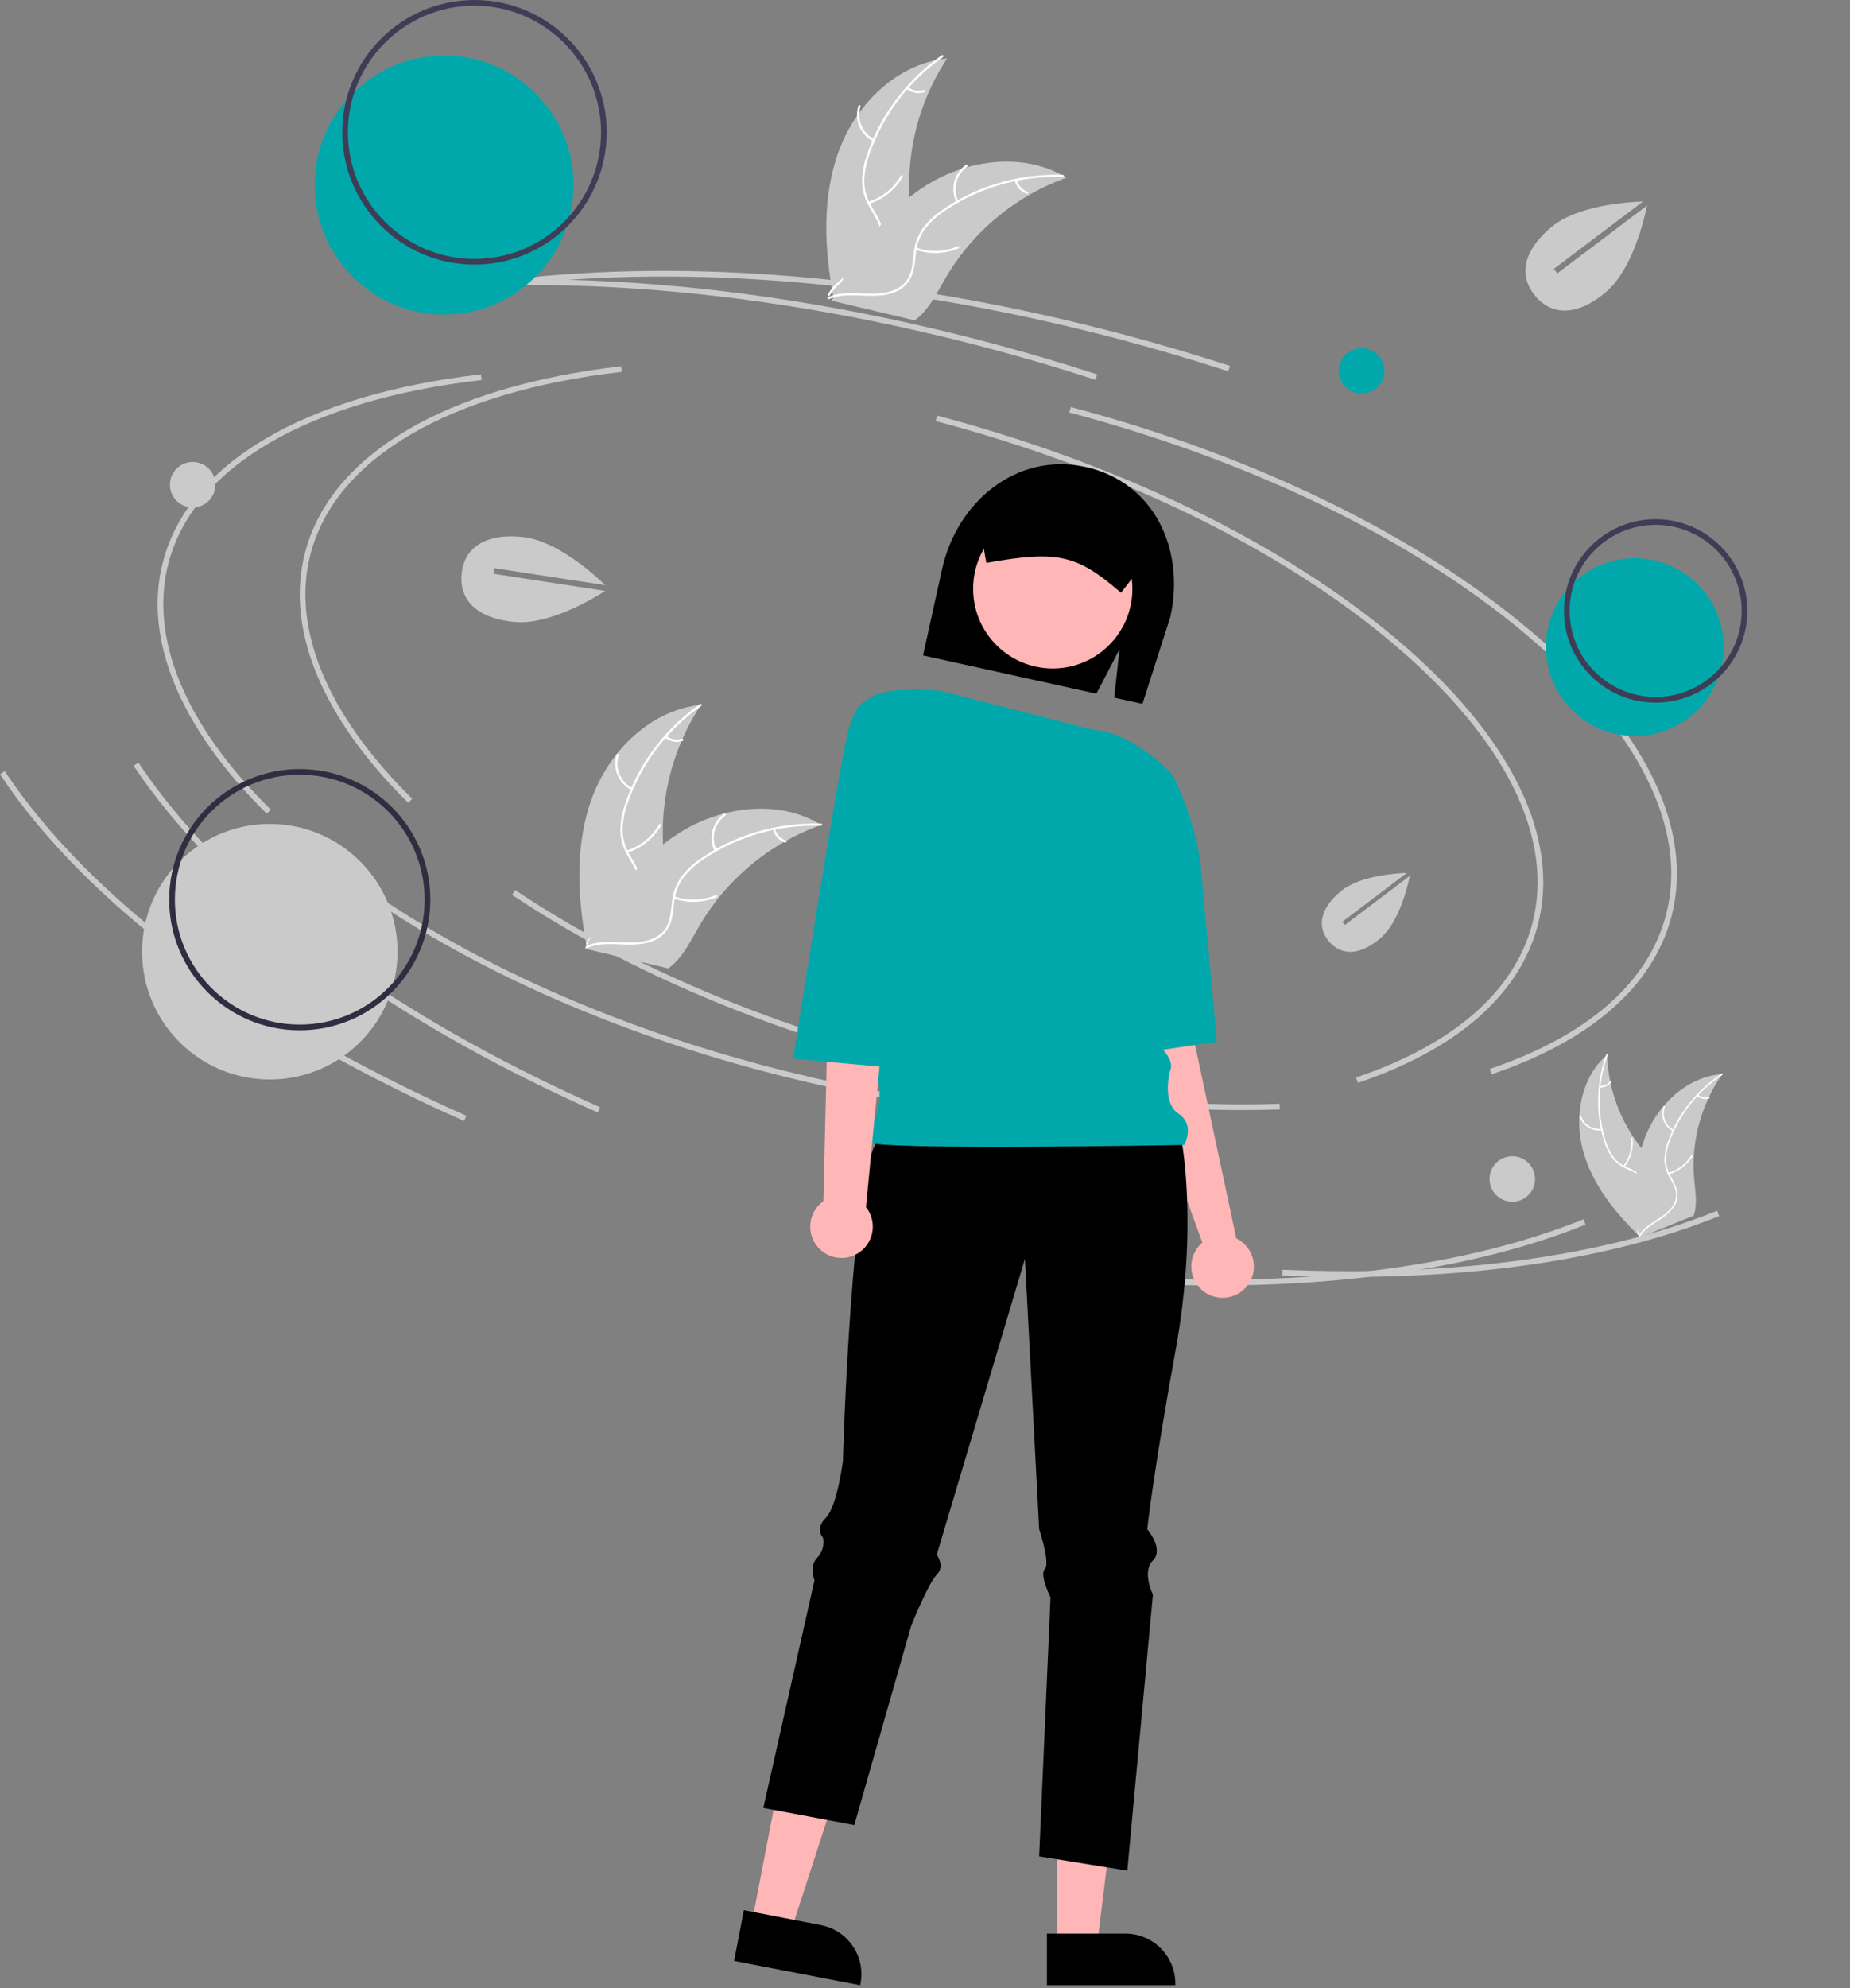 <?xml version="1.0" encoding="utf-8"?>
<!-- Generator: Adobe Illustrator 25.0.0, SVG Export Plug-In . SVG Version: 6.00 Build 0)  -->
<svg version="1.1" id="Layer_1" xmlns="http://www.w3.org/2000/svg" xmlns:xlink="http://www.w3.org/1999/xlink" x="0px" y="0px"
	 viewBox="0 0 650.5 698.68" style="enable-background:new 0 0 650.5 698.68;" xml:space="preserve">
<rect x="0" y="0" width="650.5" height="698.68" fill="#808080" stroke="none"/>
<style type="text/css">
	.st0{fill:#CACACA;}
	.st1{fill:#FFB6B6;}
	.st2{fill:#00A8AB;}
	.st3{fill:#3F3D56;}
	.st4{fill:#2F2E41;}
	.st5{fill:#F2F2F2;}
	.st6{fill:#FFFFFF;}
</style>
<path class="st0" d="M143.55,282.14c-30.47-30-43.34-61.3-36.24-88.12c9.11-34.43,49.61-58.23,111.09-65.31l0.23,1.97
	c-60.63,6.98-100.5,30.25-109.4,63.84c-6.91,26.11,5.77,56.72,35.72,86.2L143.55,282.14z"/>
<path class="st0" d="M436.68,390.12c-38.27,0-79.86-5.69-121.17-16.62c-51.09-13.52-97.93-33.94-135.46-59.03l1.11-1.66
	c37.35,24.98,83.98,45.3,134.86,58.76c45.97,12.17,92.29,17.81,133.93,16.32l0.07,2C445.63,390.04,441.18,390.12,436.68,390.12z"/>
<path class="st0" d="M524.48,377.54l-0.64-1.89c34.23-11.57,55.64-30.22,61.91-53.92c7.98-30.13-9.35-65.09-48.79-98.44
	c-39.64-33.52-96.8-61.34-160.96-78.32l0.51-1.93c64.44,17.06,121.88,45.02,161.74,78.73c40.06,33.88,57.62,69.57,49.43,100.48
	C581.23,346.62,559.38,365.75,524.48,377.54z"/>
<path class="st0" d="M210.17,390.96C134.97,357.6,77.02,314.33,47,269.11l1.67-1.11c29.81,44.91,87.46,87.92,162.32,121.12
	L210.17,390.96z"/>
<path class="st0" d="M474.58,448.74c-7.76,0-15.65-0.17-23.67-0.52l0.09-2c59.86,2.59,112.68-4.57,152.76-20.72l0.75,1.86
	C569.55,441.44,524.99,448.74,474.58,448.74z"/>
<path class="st0" d="M431.87,130.49c-12.35-4.02-25.06-7.77-37.76-11.13C321,100,249.13,93.13,186.27,99.49l-0.2-1.98
	c63.1-6.38,135.21,0.51,208.56,19.93c12.74,3.37,25.48,7.13,37.87,11.16L431.87,130.49z"/>
<path class="st0" d="M93.81,285.96c-30.67-30.19-43.62-61.68-36.47-88.68c9.17-34.64,49.92-58.6,111.79-65.72l0.23,1.99
	c-61.01,7.02-101.14,30.44-110.09,64.24c-6.96,26.27,5.81,57.08,35.94,86.74L93.81,285.96z"/>
<path class="st0" d="M389.68,393.12c-38.27,0-79.86-5.69-121.17-16.62c-51.09-13.52-97.93-33.94-135.46-59.03l1.11-1.66
	c37.35,24.98,83.98,45.3,134.86,58.76c45.97,12.17,92.29,17.81,133.93,16.32l0.07,2C398.63,393.04,394.18,393.12,389.68,393.12z"/>
<path class="st0" d="M477.48,380.54l-0.64-1.89c34.23-11.57,55.64-30.22,61.91-53.92c7.98-30.13-9.35-65.09-48.79-98.44
	c-39.64-33.52-96.8-61.34-160.96-78.32l0.51-1.93c64.44,17.06,121.88,45.02,161.74,78.73c40.06,33.88,57.62,69.57,49.43,100.48
	C534.23,349.62,512.38,368.75,477.48,380.54z"/>
<path class="st0" d="M163.17,393.96C87.97,360.6,30.02,317.33,0,272.11L1.67,271c29.81,44.91,87.46,87.92,162.32,121.12
	L163.17,393.96z"/>
<path class="st0" d="M427.58,451.74c-7.76,0-15.65-0.17-23.67-0.52l0.09-2c59.86,2.59,112.68-4.57,152.76-20.72l0.75,1.86
	C522.55,444.44,477.99,451.74,427.58,451.74z"/>
<path class="st0" d="M385.17,133.47c-12.35-4.02-25.06-7.77-37.76-11.13c-73.11-19.36-144.98-26.23-207.85-19.87l-0.2-1.98
	c63.1-6.38,135.21,0.51,208.56,19.93c12.74,3.37,25.48,7.13,37.87,11.16L385.17,133.47z"/>
<path id="b6badfe4-ecf7-40b3-ab9a-d2e442646810-596" class="st1" d="M396.39,313.38l17-2l6,52l15.32,71.81
	c5.46,2.66,7.73,9.25,5.07,14.71c-2.66,5.46-9.25,7.73-14.71,5.07c-5.46-2.66-7.73-9.25-5.07-14.71c0.67-1.37,1.61-2.59,2.77-3.57
	l-15.39-42.31L396.39,313.38z"/>
<path id="eb66624a-625c-4022-aac2-7acd24895291-597" class="st1" d="M371.69,684.1h14.01l6.66-54.03h-20.67L371.69,684.1z"/>
<path id="a67f4ff8-8ebc-49ff-bea4-e9dad041920e-598" d="M368.12,697.67h45.16v-0.57c0-9.71-7.87-17.58-17.58-17.58h-27.58V697.67z"
	/>
<path id="f2666089-6ab6-4bee-94c7-c04bd8c6f398-599" class="st1" d="M264.2,676.46l13.75,2.66l16.79-51.78l-20.3-3.92L264.2,676.46z
	"/>
<path id="e202d012-54d0-4120-af29-b522f4befddf-600" d="M258.12,689.11l44.34,8.56l0.11-0.56c1.84-9.53-4.39-18.75-13.93-20.59l0,0
	l-27.08-5.23L258.12,689.11z"/>
<path id="a7799203-f10e-4175-b8b3-865436e3910e-601" d="M393.65,228.17l-8.14,15.61l-60.95-13.44l6.68-30.27
	c5.28-23.96,26.47-41.27,50.43-35.98s35.14,28.7,29.86,52.67l-9.82,30.6l-9.94-2.19L393.65,228.17z"/>
<path id="fb4efb0d-4e34-4aa4-af9b-85f1b453b517-602" d="M415.39,400.38c0,0,6,30-2,74s-10,63-10,63s6,7,2,11s0,12,0,12l-9,97l-31-5
	l4-91c0,0-4-8-2-10s-2-14-2-14l-5-95l-31,104c0,0,3,4,0,7s-9,18-9,18l-20,70l-32-6l18-80c0,0-2-5,1-8c1.78-1.86,2.52-4.48,2-7
	c0,0-3-3,1-7s6-20,6-20s3-107,13-113S415.39,400.38,415.39,400.38z"/>
<circle id="b01ade62-873d-4b0f-b59f-ba4b75076aa4" class="st1" cx="370.17" cy="206.92" r="28"/>
<path id="b558b83e-b369-42dd-8f4d-22a4c2c4f5e2-603" class="st2" d="M330.71,242.76c0,0-20.32-2.38-26.32,3.62l6,121c0,0-4,3-2,10
	c1.16,4.59,1.16,9.41,0,14c0,0-6,7-3,10s111,1,111,1s4-7-2-11s-3-15-3-15s2-3-3-8s-9-46-9-46l13-50c0,0-13.09-14.77-28.04-15.89
	L330.71,242.76z"/>
<path id="f8cef0e8-06d3-4209-b80b-8403fdc77134-604" class="st2" d="M396.89,273.07l15.49-0.69c0,0,9,18,10,34l5.51,59.69
	l-35.51,5.31L396.89,273.07z"/>
<path id="f41dbfcb-858e-4d45-9b75-6131cbc8ec95-605" d="M394.16,208.31l10.4-13.38c1.28-5.87-2.42-11.66-8.28-12.97l-39.29-8.67
	c-5.87-1.28-11.66,2.42-12.97,8.28l-0.02,0.1l2.81,16.16l0.49-0.09c24.39-4.35,31.33-2.82,46.46,10.23L394.16,208.31z"/>
<path id="ed879564-5a8c-4e9d-a096-68f5b6ab9b62-606" class="st1" d="M289.51,422.12l1.88-78.74l2-56l24,3L304.5,424.23
	c3.79,4.75,3,11.67-1.75,15.46s-11.67,3-15.46-1.75c-3.79-4.75-3-11.67,1.75-15.46l0,0C289.19,422.35,289.35,422.24,289.51,422.12
	L289.51,422.12z"/>
<path id="aaf783f1-6b30-4a3e-8412-451b817d63a0-607" class="st2" d="M321.89,248.07l-17.51-1.69c0,0-3,0-6,10
	c-3,10-19.49,115.69-19.49,115.69l36.49,3.31L321.89,248.07z"/>
<circle id="af8c7bff-6816-464a-b0a9-6a679aecd372" class="st2" cx="156.17" cy="65.03" r="45.5"/>
<path class="st3" d="M166.84,93c-25.68,0-46.5-20.82-46.5-46.5c0-25.68,20.82-46.5,46.5-46.5c25.68,0,46.5,20.82,46.5,46.5
	c0,0,0,0,0,0C213.31,72.17,192.51,92.97,166.84,93z M166.84,2c-24.58,0-44.5,19.92-44.5,44.5c0,24.58,19.92,44.5,44.5,44.5
	s44.5-19.92,44.5-44.5c0,0,0,0,0,0C211.31,21.93,191.4,2.03,166.84,2z"/>
<circle id="a60e3f6d-2e55-4ba4-880b-24129c1d171d" class="st2" cx="574.83" cy="227.42" r="31.24"/>
<path class="st3" d="M582.16,246.94c-17.81,0-32.24-14.44-32.24-32.24s14.44-32.24,32.24-32.24s32.24,14.44,32.24,32.24
	C614.38,232.49,599.96,246.91,582.16,246.94z M582.16,184.45c-16.7,0-30.24,13.54-30.24,30.24s13.54,30.24,30.24,30.24
	s30.24-13.54,30.24-30.24l0,0C612.38,198,598.85,184.47,582.16,184.45z"/>
<circle id="e41ec8f5-a87e-4b16-bc24-7a000bd09eb1" class="st0" cx="94.87" cy="334.46" r="44.91"/>
<path class="st4" d="M105.4,362.08c-25.36,0-45.91-20.56-45.91-45.91c0-25.36,20.56-45.91,45.91-45.91
	c25.36,0,45.91,20.56,45.91,45.91c0,0,0,0,0,0C151.28,341.51,130.75,362.05,105.4,362.08z M105.4,272.25
	c-24.25,0-43.91,19.66-43.91,43.91c0,24.25,19.66,43.91,43.91,43.91c24.25,0,43.91-19.66,43.91-43.91
	C149.29,291.92,129.64,272.28,105.4,272.25z"/>
<circle class="st0" cx="67.75" cy="170.34" r="8"/>
<circle class="st2" cx="478.75" cy="130.34" r="8"/>
<circle class="st0" cx="531.75" cy="414.34" r="8"/>
<polygon class="st5" points="214.06,206.86 214.06,206.86 214.06,206.86 "/>
<path class="st0" d="M173.48,201.64l0.3-1.98l39.07,5.99c-3.98-3.84-17.17-15.73-29.13-16.94c-14.29-1.44-20.57,4.68-21.4,12.92
	s4.11,15.49,18.39,16.93c12.11,1.22,27.64-8.04,32.1-10.89L173.48,201.64z"/>
<polygon class="st5" points="579.41,70.28 579.41,70.28 579.41,70.28 "/>
<path class="st0" d="M547.57,96.08l-1.2-1.59l31.35-23.67c-5.5,0.17-23.1,1.33-32.25,9.01c-10.93,9.18-10.93,17.89-5.63,24.2
	s13.88,7.81,24.81-1.37c9.26-7.78,13.43-25.26,14.48-30.41L547.57,96.08z"/>
<polygon class="st5" points="495.93,306.76 495.93,306.76 495.93,306.76 "/>
<path class="st0" d="M472.89,325.06l-0.87-1.15l22.69-17.14c-3.98,0.12-16.73,0.96-23.35,6.52c-7.91,6.64-7.91,12.95-4.08,17.52
	c3.83,4.56,10.05,5.65,17.96-0.99c6.71-5.63,9.72-18.29,10.49-22.02L472.89,325.06z"/>
<path class="st0" d="M295.02,52.87c6.11-16.43,20.55-30.62,37.99-32.31C322.52,36.48,318,55.59,320.25,74.52
	c0.89,7.3,2.65,15.32-1.29,21.53c-2.45,3.86-6.76,6.24-11.21,7.32c-4.45,1.07-9.08,0.99-13.65,0.9l-1.02,0.51
	C289.86,87.54,288.91,69.3,295.02,52.87z"/>
<path class="st6" d="M331.55,20.1c-11.97,8.36-21,20.28-25.81,34.07c-1.09,2.95-1.7,6.05-1.83,9.19c-0.02,3.06,0.78,6.08,2.32,8.73
	c1.39,2.5,3.09,4.9,3.84,7.69c0.74,2.9,0.2,5.98-1.48,8.46c-1.98,3.11-4.97,5.32-7.96,7.39c-3.32,2.29-6.81,4.62-8.85,8.21
	c-0.25,0.44-0.91,0.03-0.66-0.41c3.54-6.26,10.96-8.53,15.51-13.85c2.12-2.48,3.5-5.61,2.85-8.92c-0.57-2.89-2.33-5.36-3.75-7.88
	c-1.54-2.56-2.43-5.46-2.59-8.45c-0.04-3.14,0.46-6.26,1.47-9.23c2.16-6.72,5.37-13.07,9.51-18.8c4.68-6.56,10.45-12.28,17.06-16.9
	C331.59,19.12,331.95,19.81,331.55,20.1L331.55,20.1z"/>
<path class="st6" d="M307.03,49.63c-4.55-2.31-6.75-7.59-5.21-12.45c0.15-0.48,0.9-0.26,0.75,0.22c-1.45,4.53,0.61,9.44,4.87,11.57
	C307.88,49.19,307.47,49.86,307.03,49.63L307.03,49.63z"/>
<path class="st6" d="M305.37,70.91c4.82-1.52,8.89-4.8,11.39-9.19c0.25-0.43,0.91-0.03,0.66,0.41c-2.62,4.56-6.86,7.97-11.87,9.54
	C305.07,71.81,304.89,71.06,305.37,70.91z"/>
<path class="st6" d="M319.33,30.63c1.55,1.24,3.62,1.62,5.51,1.01c0.48-0.16,0.65,0.6,0.18,0.76c-2.09,0.66-4.37,0.25-6.09-1.11
	c-0.18-0.12-0.23-0.35-0.13-0.53C318.91,30.57,319.15,30.51,319.33,30.63L319.33,30.63z"/>
<path class="st0" d="M375.06,62.44c-0.29,0.1-0.59,0.21-0.88,0.32c-3.93,1.43-7.73,3.18-11.38,5.23c-0.28,0.15-0.57,0.31-0.85,0.48
	c-8.73,5.03-16.45,11.63-22.77,19.48c-2.51,3.12-4.78,6.43-6.79,9.9c-2.78,4.79-5.4,10.21-9.48,13.7c-0.42,0.37-0.86,0.71-1.33,1.03
	l-27.81-6.58c-0.06-0.05-0.11-0.09-0.17-0.13l-1.12-0.21c0.09-0.19,0.19-0.38,0.28-0.56c0.05-0.11,0.11-0.21,0.16-0.32
	c0.04-0.07,0.07-0.14,0.1-0.21c0.01-0.02,0.02-0.05,0.04-0.07c0.03-0.07,0.06-0.13,0.09-0.19c0.55-1.07,1.1-2.14,1.67-3.2
	c0-0.01,0-0.01,0.01-0.01c4.23-8.16,9.41-15.79,15.43-22.73c0.18-0.2,0.37-0.42,0.56-0.62c2.75-3.05,5.75-5.88,8.96-8.44
	c1.76-1.4,3.6-2.71,5.49-3.92c4.9-3.13,10.27-5.46,15.89-6.92c11.22-2.91,23.24-2.19,33.14,3.55
	C374.57,62.14,374.81,62.28,375.06,62.44z"/>
<path class="st6" d="M373.63,62.22c-14.59-0.53-28.98,3.55-41.11,11.66c-2.64,1.7-5,3.81-6.99,6.24c-1.86,2.43-3.03,5.32-3.4,8.36
	c-0.4,2.83-0.48,5.77-1.56,8.45c-1.16,2.76-3.44,4.9-6.27,5.87c-3.46,1.29-7.17,1.26-10.8,1.1c-4.03-0.17-8.22-0.42-12.01,1.23
	c-0.46,0.2-0.74-0.52-0.28-0.72c6.59-2.87,13.89-0.21,20.72-1.72c3.19-0.7,6.18-2.37,7.64-5.4c1.28-2.65,1.37-5.68,1.75-8.55
	c0.31-2.97,1.35-5.82,3.02-8.3c1.86-2.53,4.13-4.72,6.73-6.49c5.78-4.07,12.16-7.2,18.91-9.28c7.69-2.42,15.74-3.51,23.79-3.22
	C374.25,61.47,374.13,62.23,373.63,62.22L373.63,62.22z"/>
<path class="st6" d="M336.27,71.04c-2.24-4.59-0.83-10.12,3.34-13.07c0.41-0.29,0.88,0.33,0.47,0.62
	c-3.89,2.74-5.19,7.91-3.08,12.17C337.22,71.2,336.49,71.48,336.27,71.04L336.27,71.04z"/>
<path class="st6" d="M322.14,87.02c4.76,1.69,9.99,1.51,14.63-0.48c0.46-0.2,0.74,0.53,0.28,0.72c-4.84,2.07-10.27,2.23-15.23,0.47
	C321.35,87.57,321.67,86.86,322.14,87.02z"/>
<path class="st6" d="M357.54,63.27c0.49,1.92,1.91,3.47,3.79,4.12c0.47,0.16,0.16,0.87-0.31,0.71c-2.07-0.73-3.64-2.43-4.2-4.55
	c-0.07-0.2,0.03-0.42,0.22-0.5C357.24,62.97,357.46,63.07,357.54,63.27z"/>
<path class="st0" d="M208.23,280.25c6.15-16.53,20.68-30.82,38.23-32.52c-10.55,16.02-15.1,35.25-12.84,54.3
	c0.9,7.34,2.66,15.42-1.3,21.67c-2.46,3.89-6.8,6.28-11.28,7.36c-4.47,1.08-9.14,1-13.74,0.91l-1.03,0.51
	C203.04,315.14,202.08,296.78,208.23,280.25z"/>
<path class="st6" d="M246.55,248.1c-11.97,8.36-21,20.28-25.81,34.07c-1.09,2.95-1.7,6.05-1.83,9.19c-0.02,3.06,0.78,6.08,2.32,8.73
	c1.39,2.5,3.09,4.9,3.84,7.69c0.74,2.9,0.2,5.98-1.48,8.46c-1.98,3.11-4.97,5.32-7.96,7.39c-3.32,2.29-6.81,4.62-8.85,8.21
	c-0.25,0.44-0.91,0.03-0.66-0.41c3.54-6.26,10.96-8.53,15.51-13.85c2.12-2.48,3.5-5.61,2.85-8.92c-0.57-2.89-2.33-5.36-3.75-7.88
	c-1.54-2.56-2.43-5.46-2.59-8.45c-0.04-3.14,0.46-6.26,1.47-9.23c2.16-6.72,5.37-13.07,9.51-18.8c4.68-6.56,10.45-12.28,17.06-16.9
	C246.59,247.12,246.95,247.81,246.55,248.1L246.55,248.1z"/>
<path class="st6" d="M222.03,277.63c-4.55-2.31-6.75-7.59-5.21-12.45c0.15-0.48,0.9-0.26,0.75,0.22c-1.45,4.53,0.61,9.44,4.87,11.57
	C222.88,277.19,222.47,277.86,222.03,277.63z"/>
<path class="st6" d="M220.37,298.91c4.82-1.52,8.89-4.8,11.39-9.19c0.25-0.43,0.91-0.03,0.66,0.41c-2.62,4.56-6.86,7.97-11.87,9.54
	C220.07,299.81,219.89,299.06,220.37,298.91L220.37,298.91z"/>
<path class="st6" d="M234.33,258.63c1.55,1.24,3.62,1.62,5.51,1.01c0.48-0.16,0.65,0.6,0.18,0.76c-2.09,0.66-4.37,0.25-6.09-1.11
	c-0.18-0.12-0.23-0.35-0.13-0.53C233.91,258.57,234.15,258.51,234.33,258.63L234.33,258.63z"/>
<path class="st0" d="M288.78,289.88c-0.29,0.11-0.59,0.21-0.89,0.32c-3.95,1.44-7.78,3.2-11.45,5.26c-0.29,0.15-0.57,0.32-0.85,0.48
	c-8.79,5.06-16.56,11.7-22.92,19.6c-2.53,3.14-4.81,6.48-6.84,9.97c-2.79,4.82-5.44,10.27-9.54,13.78
	c-0.42,0.37-0.87,0.72-1.34,1.03l-27.98-6.62c-0.06-0.05-0.11-0.09-0.17-0.13l-1.13-0.21c0.09-0.19,0.19-0.38,0.28-0.57
	c0.05-0.11,0.11-0.22,0.16-0.33c0.04-0.07,0.07-0.14,0.1-0.21c0.01-0.02,0.02-0.05,0.04-0.07c0.03-0.07,0.06-0.13,0.09-0.19
	c0.55-1.08,1.11-2.15,1.68-3.22c0-0.01,0-0.01,0.01-0.01c4.25-8.21,9.46-15.89,15.53-22.88c0.18-0.21,0.37-0.42,0.57-0.62
	c2.77-3.07,5.78-5.91,9.01-8.49c1.77-1.41,3.62-2.72,5.52-3.94c4.93-3.15,10.33-5.49,15.99-6.96c11.29-2.92,23.39-2.21,33.35,3.57
	C288.28,289.58,288.53,289.72,288.78,289.88z"/>
<path class="st6" d="M288.63,290.22c-14.59-0.53-28.98,3.55-41.11,11.66c-2.64,1.7-5,3.81-6.99,6.24c-1.86,2.43-3.03,5.32-3.4,8.36
	c-0.4,2.83-0.48,5.77-1.56,8.45c-1.16,2.76-3.44,4.9-6.27,5.87c-3.46,1.29-7.17,1.26-10.8,1.1c-4.03-0.17-8.22-0.42-12.01,1.23
	c-0.46,0.2-0.74-0.52-0.28-0.72c6.59-2.87,13.89-0.21,20.72-1.72c3.19-0.7,6.18-2.37,7.64-5.4c1.28-2.65,1.37-5.68,1.75-8.55
	c0.31-2.97,1.35-5.82,3.02-8.3c1.86-2.53,4.13-4.72,6.73-6.49c5.78-4.07,12.16-7.2,18.91-9.28c7.69-2.42,15.74-3.51,23.79-3.22
	C289.25,289.47,289.13,290.23,288.63,290.22L288.63,290.22z"/>
<path class="st6" d="M251.27,299.04c-2.24-4.59-0.83-10.12,3.34-13.07c0.41-0.29,0.88,0.33,0.47,0.62
	c-3.89,2.74-5.19,7.91-3.08,12.17C252.22,299.2,251.49,299.48,251.27,299.04L251.27,299.04z"/>
<path class="st6" d="M237.14,315.02c4.76,1.69,9.99,1.51,14.63-0.48c0.46-0.2,0.74,0.53,0.28,0.72c-4.84,2.07-10.27,2.23-15.23,0.47
	C236.35,315.57,236.67,314.86,237.14,315.02L237.14,315.02z"/>
<path class="st6" d="M272.54,291.27c0.49,1.92,1.91,3.47,3.79,4.12c0.47,0.16,0.16,0.87-0.31,0.71c-2.07-0.73-3.64-2.43-4.2-4.55
	c-0.07-0.2,0.03-0.42,0.22-0.5C272.24,290.97,272.46,291.07,272.54,291.27L272.54,291.27z"/>
<path class="st0" d="M556.57,404.17c-3.14-11.73-0.68-25.54,8.5-33.49c0.46,13.2,5.57,25.81,14.43,35.6
	c3.43,3.76,7.64,7.59,7.91,12.68c0.02,3.2-1.2,6.29-3.4,8.63c-2.18,2.3-4.65,4.31-7.35,5.98l-0.38,0.7
	C567.57,425.82,559.71,415.9,556.57,404.17z"/>
<path class="st6" d="M565.27,370.84c-3.39,9.46-3.7,19.75-0.91,29.41c0.56,2.09,1.46,4.08,2.64,5.89c1.21,1.73,2.86,3.1,4.78,3.97
	c1.85,0.71,3.6,1.65,5.22,2.78c1.57,1.34,2.5,3.28,2.55,5.34c-0.01,2.52-0.53,5.01-1.53,7.32c-0.95,2.61-1.98,5.31-1.69,8.14
	c0.04,0.34-0.5,0.38-0.53,0.04c-0.51-4.92,2.75-9.16,3.18-13.95c0.33-2.24-0.39-4.51-1.96-6.14c-1.47-1.39-3.44-2.08-5.25-2.93
	c-1.89-0.83-3.54-2.1-4.82-3.71c-1.27-1.75-2.24-3.69-2.86-5.76c-1.47-4.64-2.19-9.48-2.16-14.34c0.01-5.55,0.97-11.06,2.84-16.28
	C564.9,370.28,565.38,370.52,565.27,370.84L565.27,370.84z"/>
<path class="st6" d="M563.28,397.2c-3.48,0.51-6.81-1.57-7.88-4.91c-0.1-0.33,0.4-0.5,0.51-0.18c0.99,3.12,4.11,5.05,7.34,4.56
	C563.58,396.61,563.61,397.14,563.28,397.2L563.28,397.2z"/>
<path class="st6" d="M570.82,409.8c2.1-2.77,3.07-6.24,2.73-9.7c-0.03-0.34,0.5-0.38,0.53-0.04c0.35,3.6-0.67,7.21-2.86,10.09
	C571.02,410.43,570.62,410.07,570.82,409.8z"/>
<path class="st6" d="M562.61,381.62c1.36,0.08,2.68-0.53,3.49-1.63c0.21-0.28,0.61,0.08,0.4,0.35c-0.91,1.21-2.35,1.88-3.86,1.81
	c-0.15,0.01-0.27-0.1-0.28-0.25C562.35,381.76,562.46,381.63,562.61,381.62L562.61,381.62z"/>
<path class="st0" d="M605.62,377.46c-0.12,0.18-0.25,0.35-0.37,0.53c-1.65,2.38-3.09,4.9-4.33,7.52c-0.1,0.2-0.2,0.41-0.29,0.61
	c-2.92,6.34-4.63,13.17-5.05,20.13c-0.17,2.77-0.12,5.55,0.14,8.32c0.35,3.82,1.04,7.93,0.14,11.54c-0.09,0.38-0.2,0.75-0.34,1.11
	l-18.35,7.44c-0.05,0-0.1,0-0.15-0.01l-0.72,0.33c-0.02-0.14-0.04-0.29-0.07-0.43c-0.01-0.08-0.02-0.17-0.04-0.25
	c-0.01-0.06-0.02-0.11-0.03-0.16c0-0.02-0.01-0.04-0.01-0.05c-0.01-0.05-0.01-0.1-0.02-0.14c-0.12-0.82-0.23-1.65-0.34-2.48
	c0,0,0,0,0-0.01c-0.89-6.31-1.02-12.69-0.4-19.03c0.02-0.19,0.04-0.38,0.07-0.57c0.33-2.83,0.89-5.62,1.68-8.36
	c0.43-1.5,0.95-2.97,1.53-4.42c1.52-3.73,3.61-7.2,6.2-10.28c5.17-6.14,12.25-10.56,20.14-11.29
	C605.22,377.5,605.42,377.48,605.62,377.46z"/>
<path class="st6" d="M605.68,377.71c-8.4,5.52-14.85,13.54-18.43,22.93c-0.81,2.01-1.29,4.13-1.44,6.29
	c-0.07,2.11,0.42,4.2,1.42,6.05c1.05,1.68,1.88,3.48,2.49,5.37c0.45,2.01,0.02,4.12-1.18,5.8c-1.53,2-3.44,3.68-5.62,4.93
	c-2.33,1.51-4.78,3.04-6.25,5.48c-0.18,0.3-0.63,0-0.45-0.29c2.56-4.24,7.71-5.65,10.94-9.22c1.61-1.59,2.4-3.83,2.14-6.08
	c-0.34-2-1.5-3.73-2.43-5.5c-1.01-1.79-1.56-3.81-1.61-5.86c0.04-2.16,0.44-4.3,1.19-6.32c1.62-4.59,3.95-8.89,6.91-12.75
	c3.35-4.42,7.43-8.24,12.07-11.29C605.73,377.05,605.96,377.53,605.68,377.71L605.68,377.71z"/>
<path class="st6" d="M588.22,397.56c-3.09-1.68-4.5-5.35-3.34-8.67c0.11-0.32,0.62-0.16,0.51,0.16c-1.09,3.09,0.24,6.51,3.12,8.06
	C588.82,397.27,588.52,397.72,588.22,397.56z"/>
<path class="st6" d="M586.66,412.16c3.35-0.95,6.21-3.13,8.02-6.1c0.18-0.29,0.63,0,0.45,0.29c-1.89,3.09-4.88,5.35-8.36,6.33
	C586.44,412.78,586.33,412.26,586.66,412.16L586.66,412.16z"/>
<path class="st6" d="M597.07,384.72c1.04,0.88,2.46,1.19,3.77,0.8c0.33-0.1,0.44,0.43,0.11,0.52c-1.45,0.42-3.01,0.09-4.17-0.88
	c-0.12-0.08-0.15-0.25-0.08-0.37C596.78,384.67,596.94,384.64,597.07,384.72z"/>
</svg>
